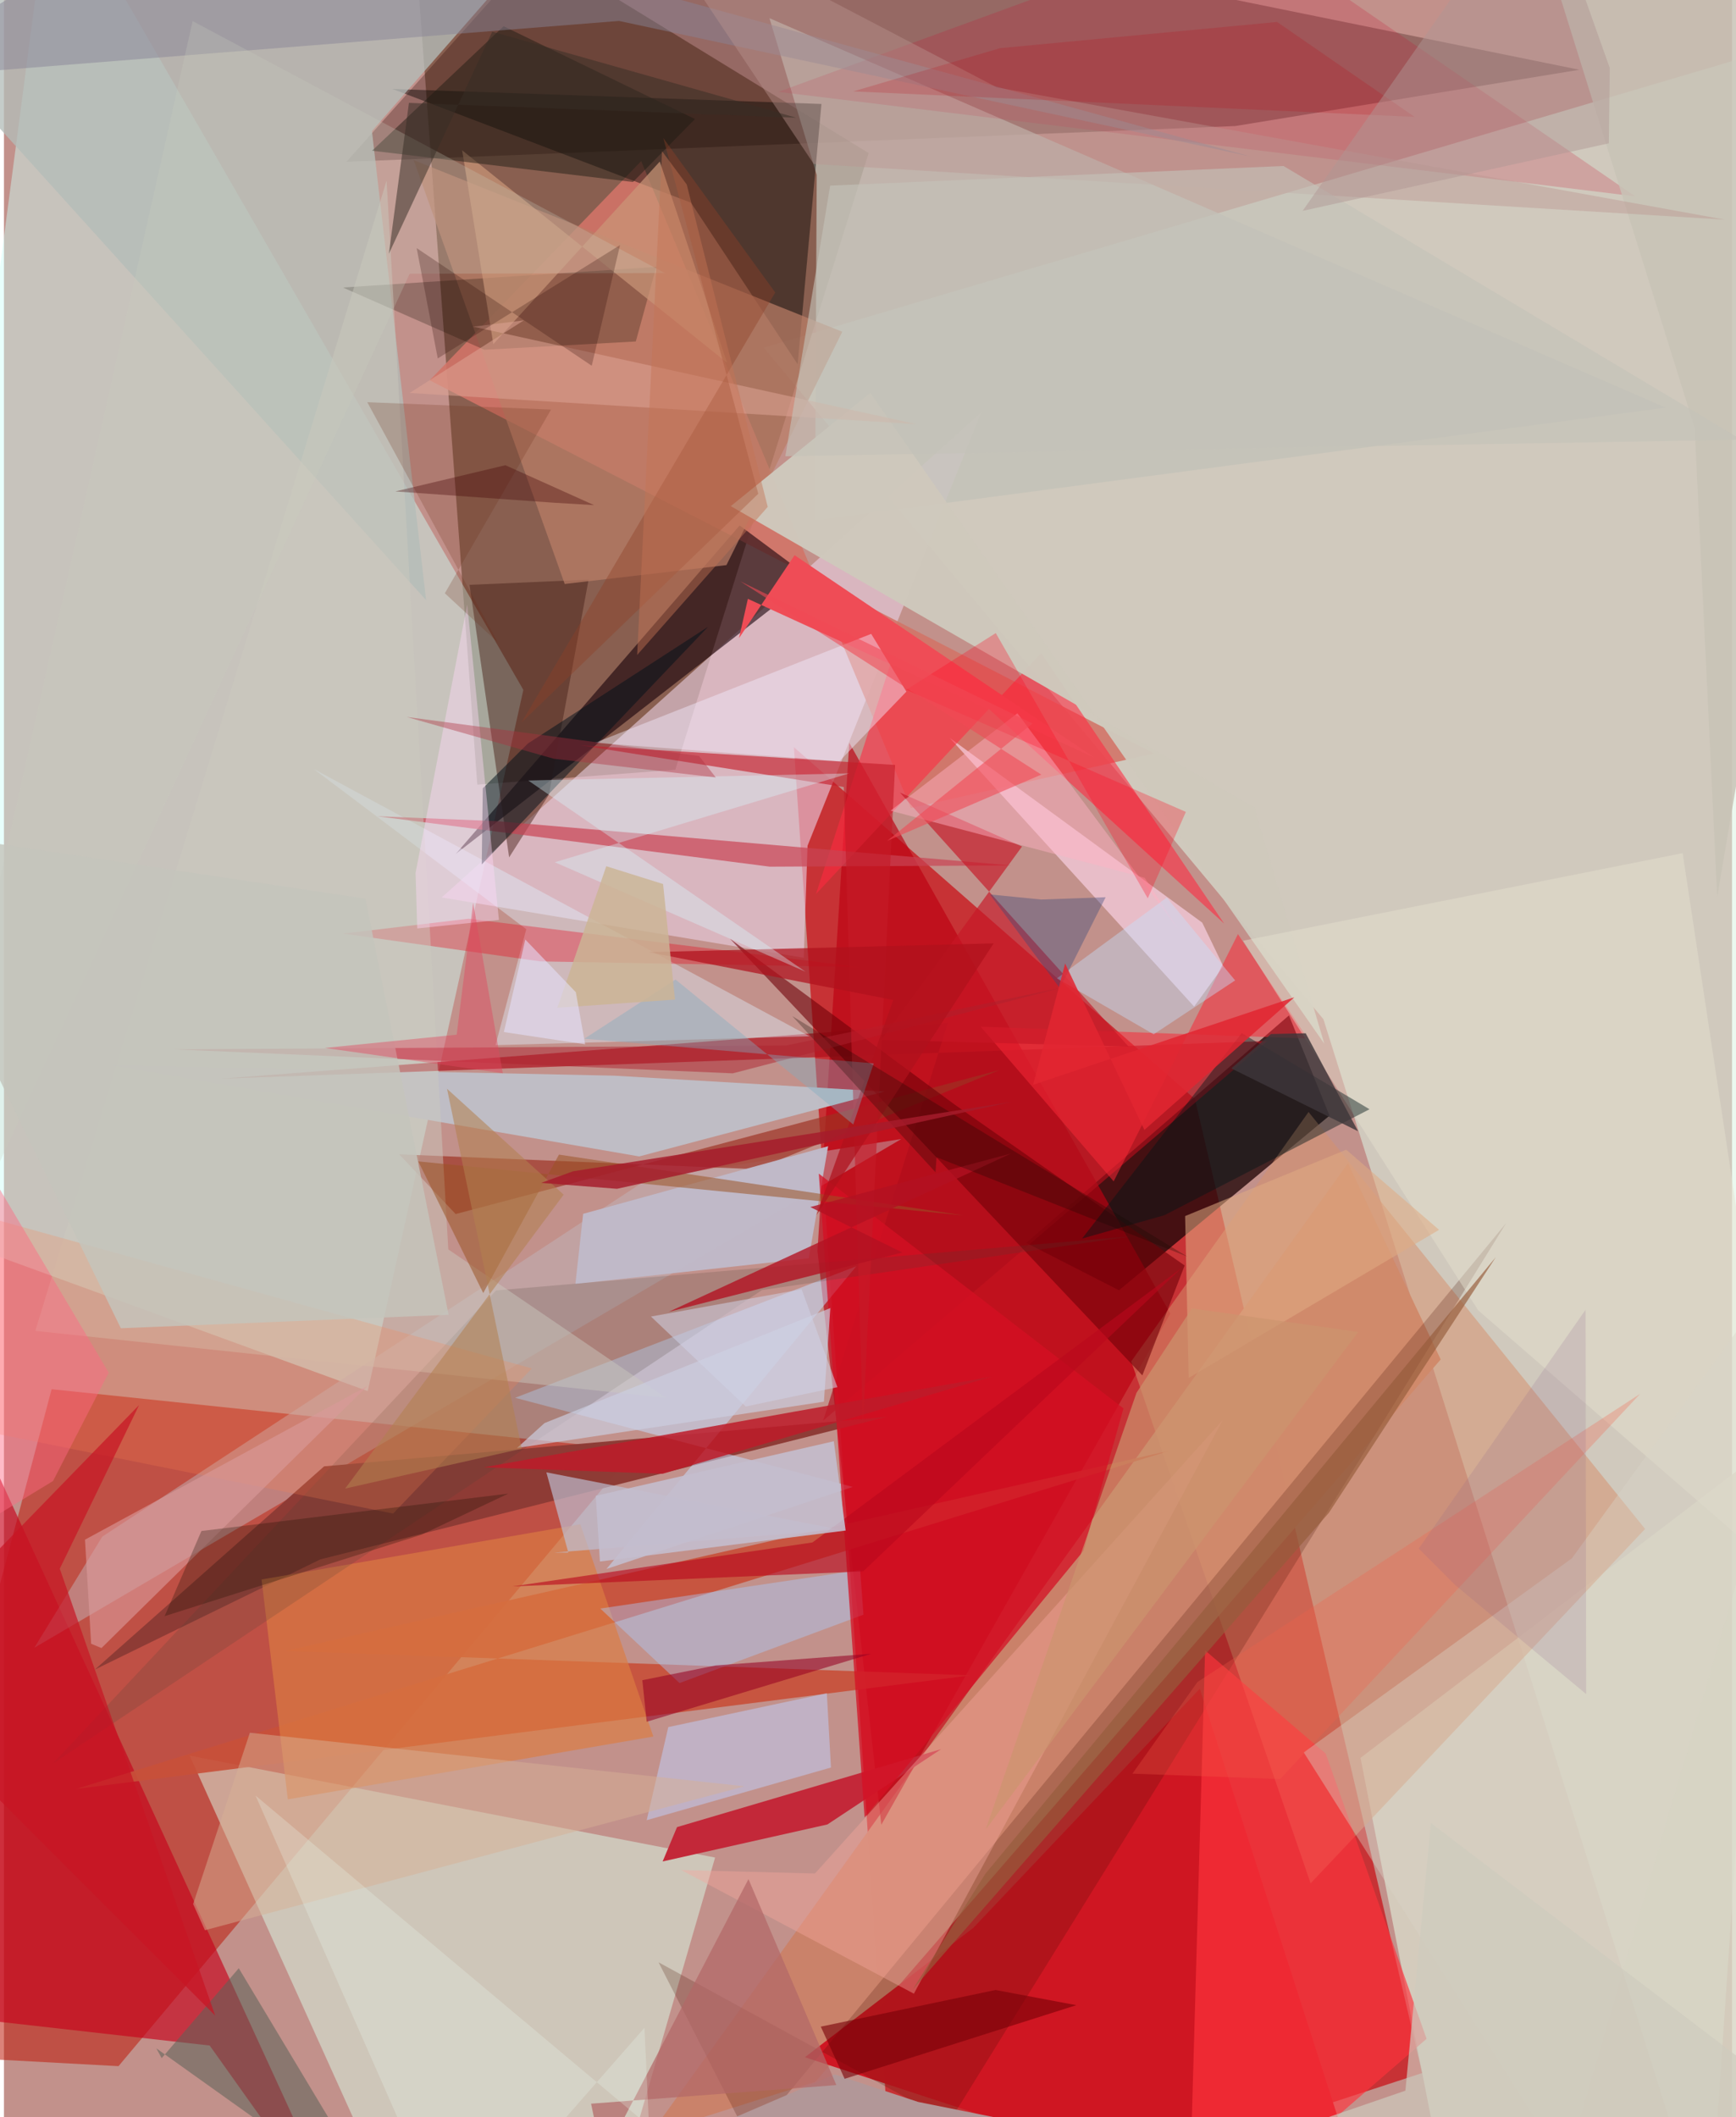 <svg xmlns="http://www.w3.org/2000/svg" width="228" height="278" viewBox="0 0 836 1024"><path fill="#c2918b" d="M0 0h836v1024H0z"/><path fill="#c82227" fill-opacity=".855" d="M686.082 1002.663L431.484 1086l-49.336-724.61 194.037 170.202z"/><path fill="#dbf5e3" fill-opacity=".565" d="M824.773 1086L898 11.216 367.562 168.164 638.32 492.955z"/><path fill="#7a5141" fill-opacity=".788" d="M324.783 372.305l-95.8 7.201L196.37-62 418.313 74.03z"/><path fill="#bd1d0c" fill-opacity=".549" d="M23.056 671.909L-62 992.955l117.418 6.373 249.753-297.937z"/><path fill="#cdfff8" fill-opacity=".451" d="M251.268 333.679l-75.29 339.168L-62 586.059 23.222-62z"/><path fill="#ca826a" fill-opacity=".996" d="M312.913 1032.014L650.2 562.656l44.852 94.869-302.468 349.327z"/><path fill="#230709" fill-opacity=".788" d="M641.269 539.593l-101.857 84.47-44.892-22.938L621.65 491.13z"/><path fill="#dcffec" fill-opacity=".478" d="M196.787 1086L89.84 849.14l254.186 49.291-41.463 143.027z"/><path fill="#d8d6c6" fill-opacity=".824" d="M702.445 1086l-46.184-235.782L898 665.982 845.654 1086z"/><path fill="#e8cee0" fill-opacity=".612" d="M472.664 199.616l-83.912 209.445-1.832 54.189-175.153-29.185z"/><path fill="#260000" fill-opacity=".278" d="M165.663 78.252L291.098-62l471.027 95.746-166.469 27.217z"/><path fill="#d27468" fill-opacity=".89" d="M205.967 183.93l350.45 180.507-117.708 26.392L308.273 77.916z"/><path fill="#160109" fill-opacity=".596" d="M218.56 413.02l169.766-131.945 1.52-1.691-33.94-25.224z"/><path fill="#bc0012" fill-opacity=".663" d="M424.43 882.58l139.816-247.266-155.308-276.046-15.386 245.811z"/><path fill="#c1c1b8" fill-opacity=".729" d="M392.344 251.67l.85-167.01L370.326 8.8 804.02 197.18z"/><path fill="#c6011a" fill-opacity=".639" d="M-21.21 975.742l120.74 13.612L168.314 1086-17.831 680.344z"/><path fill="#c8513a" fill-opacity=".918" d="M564.167 701.57L34.775 865.27l432.948-54.963-331.488-11.8z"/><path fill="#d6916e" fill-opacity=".525" d="M631.124 537.835l-85.79 120.643 86.79 252.427 161.802-171.413z"/><path fill="#cf1622" fill-opacity=".984" d="M387.457 995.01l81.536-62.613L578.51 816.784 665.234 1086z"/><path fill="#c1b7bc" fill-opacity=".467" d="M14.702 796.953l419.434-246.058-122.794 19.41L47.564 743.21z"/><path fill="#8e3c36" fill-opacity=".996" d="M427.105 685.276L153.08 754.204 44.017 807.483l110.872-98.268z"/><path fill="#040400" fill-opacity=".427" d="M332.349 98.022l51.61 78.14 11.522-125.875-207.56-7.265z"/><path fill="#b4bcb9" fill-opacity=".769" d="M178.019 63.375L287.945-62l-343.3 65.094 259.573 287.164z"/><path fill="#c5ddff" fill-opacity=".514" d="M410.622 719.165l-163.328-43.102 165.051-63.626-120.872 146.428z"/><path fill="#bebdc5" fill-opacity=".992" d="M295.18 520.264l130.81 7.674-118.698 31.39L51.876 515.18z"/><path fill="#c32839" fill-opacity=".996" d="M318.652 900.32l79.706-17.894 55.001-36.418-127.746 37.7z"/><path fill="#ffd7ec" fill-opacity=".627" d="M575.763 486.827l-118.24-129.95 122.18 89.378 10.193 21.095z"/><path fill="#b00e1b" fill-opacity=".678" d="M611.174 503.485l-506.15 18.237 351.572-26.927-60.272 192.304z"/><path fill="#ff2b40" fill-opacity=".576" d="M590.306 446.714L434.284 304.38 392.84 432.393 501.752 315.91z"/><path fill="#451001" fill-opacity=".22" d="M360.626 1035.176l-43.959-86.085 140.788 76.984L726.693 591.62z"/><path fill="#ff343d" fill-opacity=".651" d="M581.08 798.238l58.341 49.917 48.802 137.948L572.939 1086z"/><path fill="#472119" fill-opacity=".478" d="M244.392 414.678l-19.166-131.816 57.593-2.49-19.168 103.981z"/><path fill="#ba7e67" fill-opacity=".71" d="M405.548 160.47l-56.035 112.85-78.235 9.127L198.209 77.44z"/><path fill="#9d3122" fill-opacity=".675" d="M191.232 558.31l27.285 28.88 263.098-69.644-117.586 47.973z"/><path fill="#dc7d41" fill-opacity=".659" d="M137.32 870.285l-12.693-106.348 154.21-26.69 35.332 102.665z"/><path fill="#cfc9bd" fill-opacity=".969" d="M604.886 390.454L351.616 244.8l67.473-54.737 219.646 314.732z"/><path fill="#ef4c56" d="M382.488 268.533l-26.886 40.11 4.292-19.005 167.779 76.866z"/><path fill="#dff3ff" fill-opacity=".404" d="M389.684 501.2L237.8 505.515l14.886-56.093-102.816-77.485z"/><path fill="#cb0d31" fill-opacity=".2" d="M789.158 94.963L374.627 44.438 666.235-62H560.771z"/><path fill="#700008" fill-opacity=".592" d="M459.97 534.283l111.21 77.792-20.46 53.154-199.465-211.181z"/><path fill="#100e00" fill-opacity=".255" d="M232.364 169.16l73.305-3.998 9.913-36.073-151.594 9.977z"/><path fill="#abceff" fill-opacity=".412" d="M326.82 814.045l88.977-33.082-1.605-21.613-125.697 18.651z"/><path fill="#c0bac9" fill-opacity=".973" d="M389.351 608.582l9.367-54.199-118.525 32.705L276.452 621z"/><path fill="#c84454" fill-opacity=".698" d="M370.498 419.178L180.5 394.792l57.686 2.366 249.107 21.43z"/><path fill="#f6a89d" fill-opacity=".408" d="M440.203 964.278l-112.58-59.805 64.716 1.677L589.6 686.874z"/><path fill="#f72837" fill-opacity=".533" d="M536.849 571.398l60.123-119.602 33.752 50.504-158.21-5.717z"/><path fill="#ea0116" fill-opacity=".329" d="M163.948 451.55l95.424 13.44 154.445 2.746-189.057-23.382z"/><path fill="#d50f23" fill-opacity=".745" d="M522.233 750.097l-105.878 128.99-22.159-311.45 147.402 113.557z"/><path fill="#c71726" fill-opacity=".647" d="M433.457 383.335l59.054 26.084-68.107 93.557 119.642 3.21z"/><path fill="#5d6258" fill-opacity=".549" d="M76.305 995.464l37.296-43.501 70.516 117.47L73.7 990.692z"/><path fill="#4b4239" fill-opacity=".192" d="M366.697 623.962l178.371-25.98-306.977 26.154L23.74 852.891z"/><path fill="#b29798" d="M401.909 1003.314l-187.362 80.645 493.944-13.823-266.249-53.51z"/><path fill="#c0c0df" fill-opacity=".671" d="M321.39 835.33l76.693-16.383 2.003 35.943-89.15 25.48z"/><path fill="#cccabe" fill-opacity=".463" d="M214.968 604.302L185.102 87.394l-169.93 556.3 305.196 32.418z"/><path fill="#bdc0d3" fill-opacity=".671" d="M266.04 750.965l138.025-11.17-141.663-27.674 10.613 38.803z"/><path fill="#f1eafe" fill-opacity=".447" d="M419.54 306.576l17.035 27.933-32.378 33.66-118.287-8.902z"/><path fill="#c99578" fill-opacity=".71" d="M221.658 72.7l15.088 93.726 80.524-88.291 32.566 97.358z"/><path fill="#1d1a12" fill-opacity=".467" d="M241.723 12.69l-63.64 60.208 126.223 15.136 29.977-30.457z"/><path fill="#cccee0" fill-opacity=".678" d="M261.496 688.31L248.2 700.336l148.478-22.388 3.104-45.292z"/><path fill="#e4e0cf" fill-opacity=".459" d="M812.106 412.621L865.53 765.98 713.173 633.755l-113.75-178.758z"/><path fill="#878495" fill-opacity=".482" d="M603.166 75.73L297.548 10.126-62 38.7 102.09-62z"/><path fill="#fe844f" fill-opacity=".231" d="M-26.038 688.935L-62 573.788l317.382 88.074-67.117 70.199z"/><path fill="#c8c3b6" fill-opacity=".851" d="M828.822 433.74l-10.91-226.82-80.936-259.295L898 27.569z"/><path fill="#d6b096" fill-opacity=".49" d="M118.963 838.06l-27.445 82.85 5.71 12.667 261.11-69.598z"/><path fill="#021617" fill-opacity=".435" d="M521.545 599.062l39.889-11.322 99.182-51.233-61.837-36.823z"/><path fill="#bd1c29" fill-opacity=".851" d="M232.09 709.685l86.588 3.133 159.225-47.004-95.812 17.006z"/><path fill="#ad212e" fill-opacity=".486" d="M378.41 505.66l-295.867 1.896 270.034 11.582 159.68-41.597z"/><path fill="#9a5325" fill-opacity=".533" d="M231.862 625.42l-31.428-63.696 263.686 26.112-195.619-29.39z"/><path fill="#c51a27" fill-opacity=".616" d="M431.115 369.981L415.55 689.47l-9.252-308.808-127.652-20.232z"/><path fill="#e0ab82" fill-opacity=".545" d="M573.14 666.455l121.128-71.64-44.925-38.744-77.93 32.103z"/><path fill="#b31122" fill-opacity=".784" d="M321.62 634.476l165.628-76.58-97.173 25.908 44.565 22z"/><path fill="#dad5c7" fill-opacity=".388" d="M628.788 847.566l129.724-93.844L898 561.488 755.475 1047.97z"/><path fill="#b9081c" fill-opacity=".616" d="M415.687 760.006l-169.679 7.288 145.135-21.267L569.78 613.212z"/><path fill="#ffb3c4" fill-opacity=".467" d="M428.891 392.103l61.393-47.113 77.684 104.32-16.11-24.75z"/><path fill="#c5e2ff" fill-opacity=".408" d="M595.606 474.192l-39.413 26.068-46.777-27.092 53.12-39.034z"/><path fill="#00111a" fill-opacity=".506" d="M253.515 359.584l-21.861 21.682-.512 36.828 109.446-114.9z"/><path fill="#b0111c" fill-opacity=".722" d="M311.985 460.527l118.233 23.131-37.14 104.108 85.705-131.494z"/><path fill="#dea495" fill-opacity=".533" d="M251.513 154.943l-55.284 35.13L441.3 205.135l-214.31-47.142z"/><path fill="#8e3f26" fill-opacity=".396" d="M318.98 66.778l54.141 74.699-122.703 207.948 114.5-110.605z"/><path fill="#960122" fill-opacity=".565" d="M310.94 832.75l-2.112-20.102 35.449-7.135 75.324-5.649z"/><path fill="#81adc0" fill-opacity=".396" d="M324.897 473.774l85.973 70.097 9.902-29.538-140.027-11.93z"/><path fill="#c4bdce" fill-opacity=".898" d="M407.191 740.267l-118.875 14.984-2.016-31.778 115.164-26.395z"/><path fill="#d7f8ff" fill-opacity=".365" d="M387.784 469.992L266.48 417.037l142.38-42.972-155.211 3.447z"/><path fill="#ff0722" fill-opacity=".29" d="M436.461 333.641l43.346-27.451 73.53 128.317 18.437-41.825z"/><path fill="#b27f4f" fill-opacity=".557" d="M214.34 526.599l56.43 51.203-105.722 142.165 85.439-19.273z"/><path fill="#d99a9a" fill-opacity=".62" d="M39.2 744.686l136.491-74.206-128.52 126.626-5.005-2.08z"/><path fill="#1b1100" fill-opacity=".282" d="M77.728 781.676l17.804-41.191 148.421-18.067-41.9 19.837z"/><path fill="#ffd8f7" fill-opacity=".416" d="M199.135 422.188l24.967-129.803 15.346 152.565-39.522 4.102z"/><path fill="#c71424" fill-opacity=".706" d="M102.2 974.882L27.006 758.725l38.367-79.147L-62 810.67z"/><path fill="#ba958f" fill-opacity=".42" d="M480.318 42.268L306.205-48.706l85.563 128.045 440.722 26.892z"/><path fill="#cc946f" fill-opacity=".682" d="M547.882 673.67l-72.917 211.144 180.192-240.59-80.438-11.402z"/><path fill="#b26867" fill-opacity=".718" d="M402.689 1008.482l-118.66 8.996 5.625 26.826 70.52-135.451z"/><path fill="#790007" fill-opacity=".608" d="M518.778 969.833l-39.077-7.347-84.537 17.732 11.536 25.228z"/><path fill="#ff6984" fill-opacity=".451" d="M23.74 716.322l26.945-52.428L-62 474.187v294.26z"/><path fill="#38497b" fill-opacity=".38" d="M510.837 477.978l-33.888-45.38 24.798 2.467 31.216-1.107z"/><path fill="#c9cdbe" fill-opacity=".255" d="M91.277 10.201L-62 691.946l258.259-559.53 123.535-.337z"/><path fill="#c3c2b8" fill-opacity=".624" d="M840.55 212.68l-462.547 7.997L399.696 89.78l219.317-9.502z"/><path fill="#260600" fill-opacity=".243" d="M199.656 120.008l84.7 56.896 13.68-58.362-88.179 54.816z"/><path fill="#382e26" fill-opacity=".514" d="M186.203 122.728l50.008-107.396 147.075 41.603-187.36-7.176z"/><path fill="#f4604b" fill-opacity=".275" d="M617.384 860.453l-71.457-2.594 31.454-44.325 214.18-139.408z"/><path fill="#6e2e18" fill-opacity=".224" d="M213.286 286.946l25.71 23.827-63.23-116.246 88.907 3.56z"/><path fill="#bd000e" fill-opacity=".18" d="M481.867 23.299l134.03-12.684 66.535 45.921-271.618-12.325z"/><path fill="#cfd2e6" fill-opacity=".545" d="M312.995 636.758l72.9-13.175 17.314 47.345-44.358 9.349z"/><path fill="#e22631" fill-opacity=".859" d="M624.268 482.338l-126.411 42.347 15.509-58.683 38.348 80.504z"/><path fill="#965d3b" fill-opacity=".663" d="M721.702 608.05L474.739 906.332l-35.091 55.887 201.354-230.58z"/><path fill="#3e363a" fill-opacity=".816" d="M593.768 516.75l61.312 30.398-25.329-47.39-16.816.361z"/><path fill="#af9693" fill-opacity=".475" d="M776.846 32.871l-.451 36.443-148.138 32.67L743.122-62z"/><path fill="#cbb495" fill-opacity=".831" d="M324.636 483.46l-5.773-55.88-27.473-8.615-23.688 68.475z"/><path fill="#eefcf1" fill-opacity=".251" d="M217.67 1086l92.188-105.22 2.202 47.508-190.342-159.827z"/><path fill="#c4c4bc" fill-opacity=".82" d="M-62 399.295l236.874 35.346 40.235 201.278-158.577 6.51z"/><path fill="#cecbbe" fill-opacity=".69" d="M460.506 1086L898 1039.899 690.3 881.692l-12.32 129.488z"/><path fill="#150800" fill-opacity=".278" d="M572.535 607.805l-121.374-48.109-.505 7.276-69.29-75.507z"/><path fill="#a51c2b" fill-opacity=".835" d="M487.655 532.875L275.257 566.53l-15.347 5.585 36.657 2.866z"/><path fill="#f14955" fill-opacity=".58" d="M356.24 281.19l145.595 93.467-74.54 32.023 70.259-56.75z"/><path fill="#420104" fill-opacity=".341" d="M189.337 237.684l53.231-12.673 42.918 19.307-19.627-1.178z"/><path fill="#ad2f3e" fill-opacity=".392" d="M344.389 376.05l-8.127-10.425-141.393-18.844 71.125 20.195z"/><path fill="#e2475e" fill-opacity=".431" d="M241.32 519.093l-86.073-12.255 63.766-6.39 7.957-63.84z"/><path fill="#e6e4ff" fill-opacity=".541" d="M241.846 499.164l39.318 5.931-4.506-25.206-24.452-25.471z"/><path fill="#8c6188" fill-opacity=".169" d="M702.18 766.72l-17.753-17.714 80.716-115.524.288 185.888z"/><path fill="#c47355" fill-opacity=".455" d="M330.307 89.228l39.183 155.934-63.166 71.624L318.36 73.118z"/></svg>